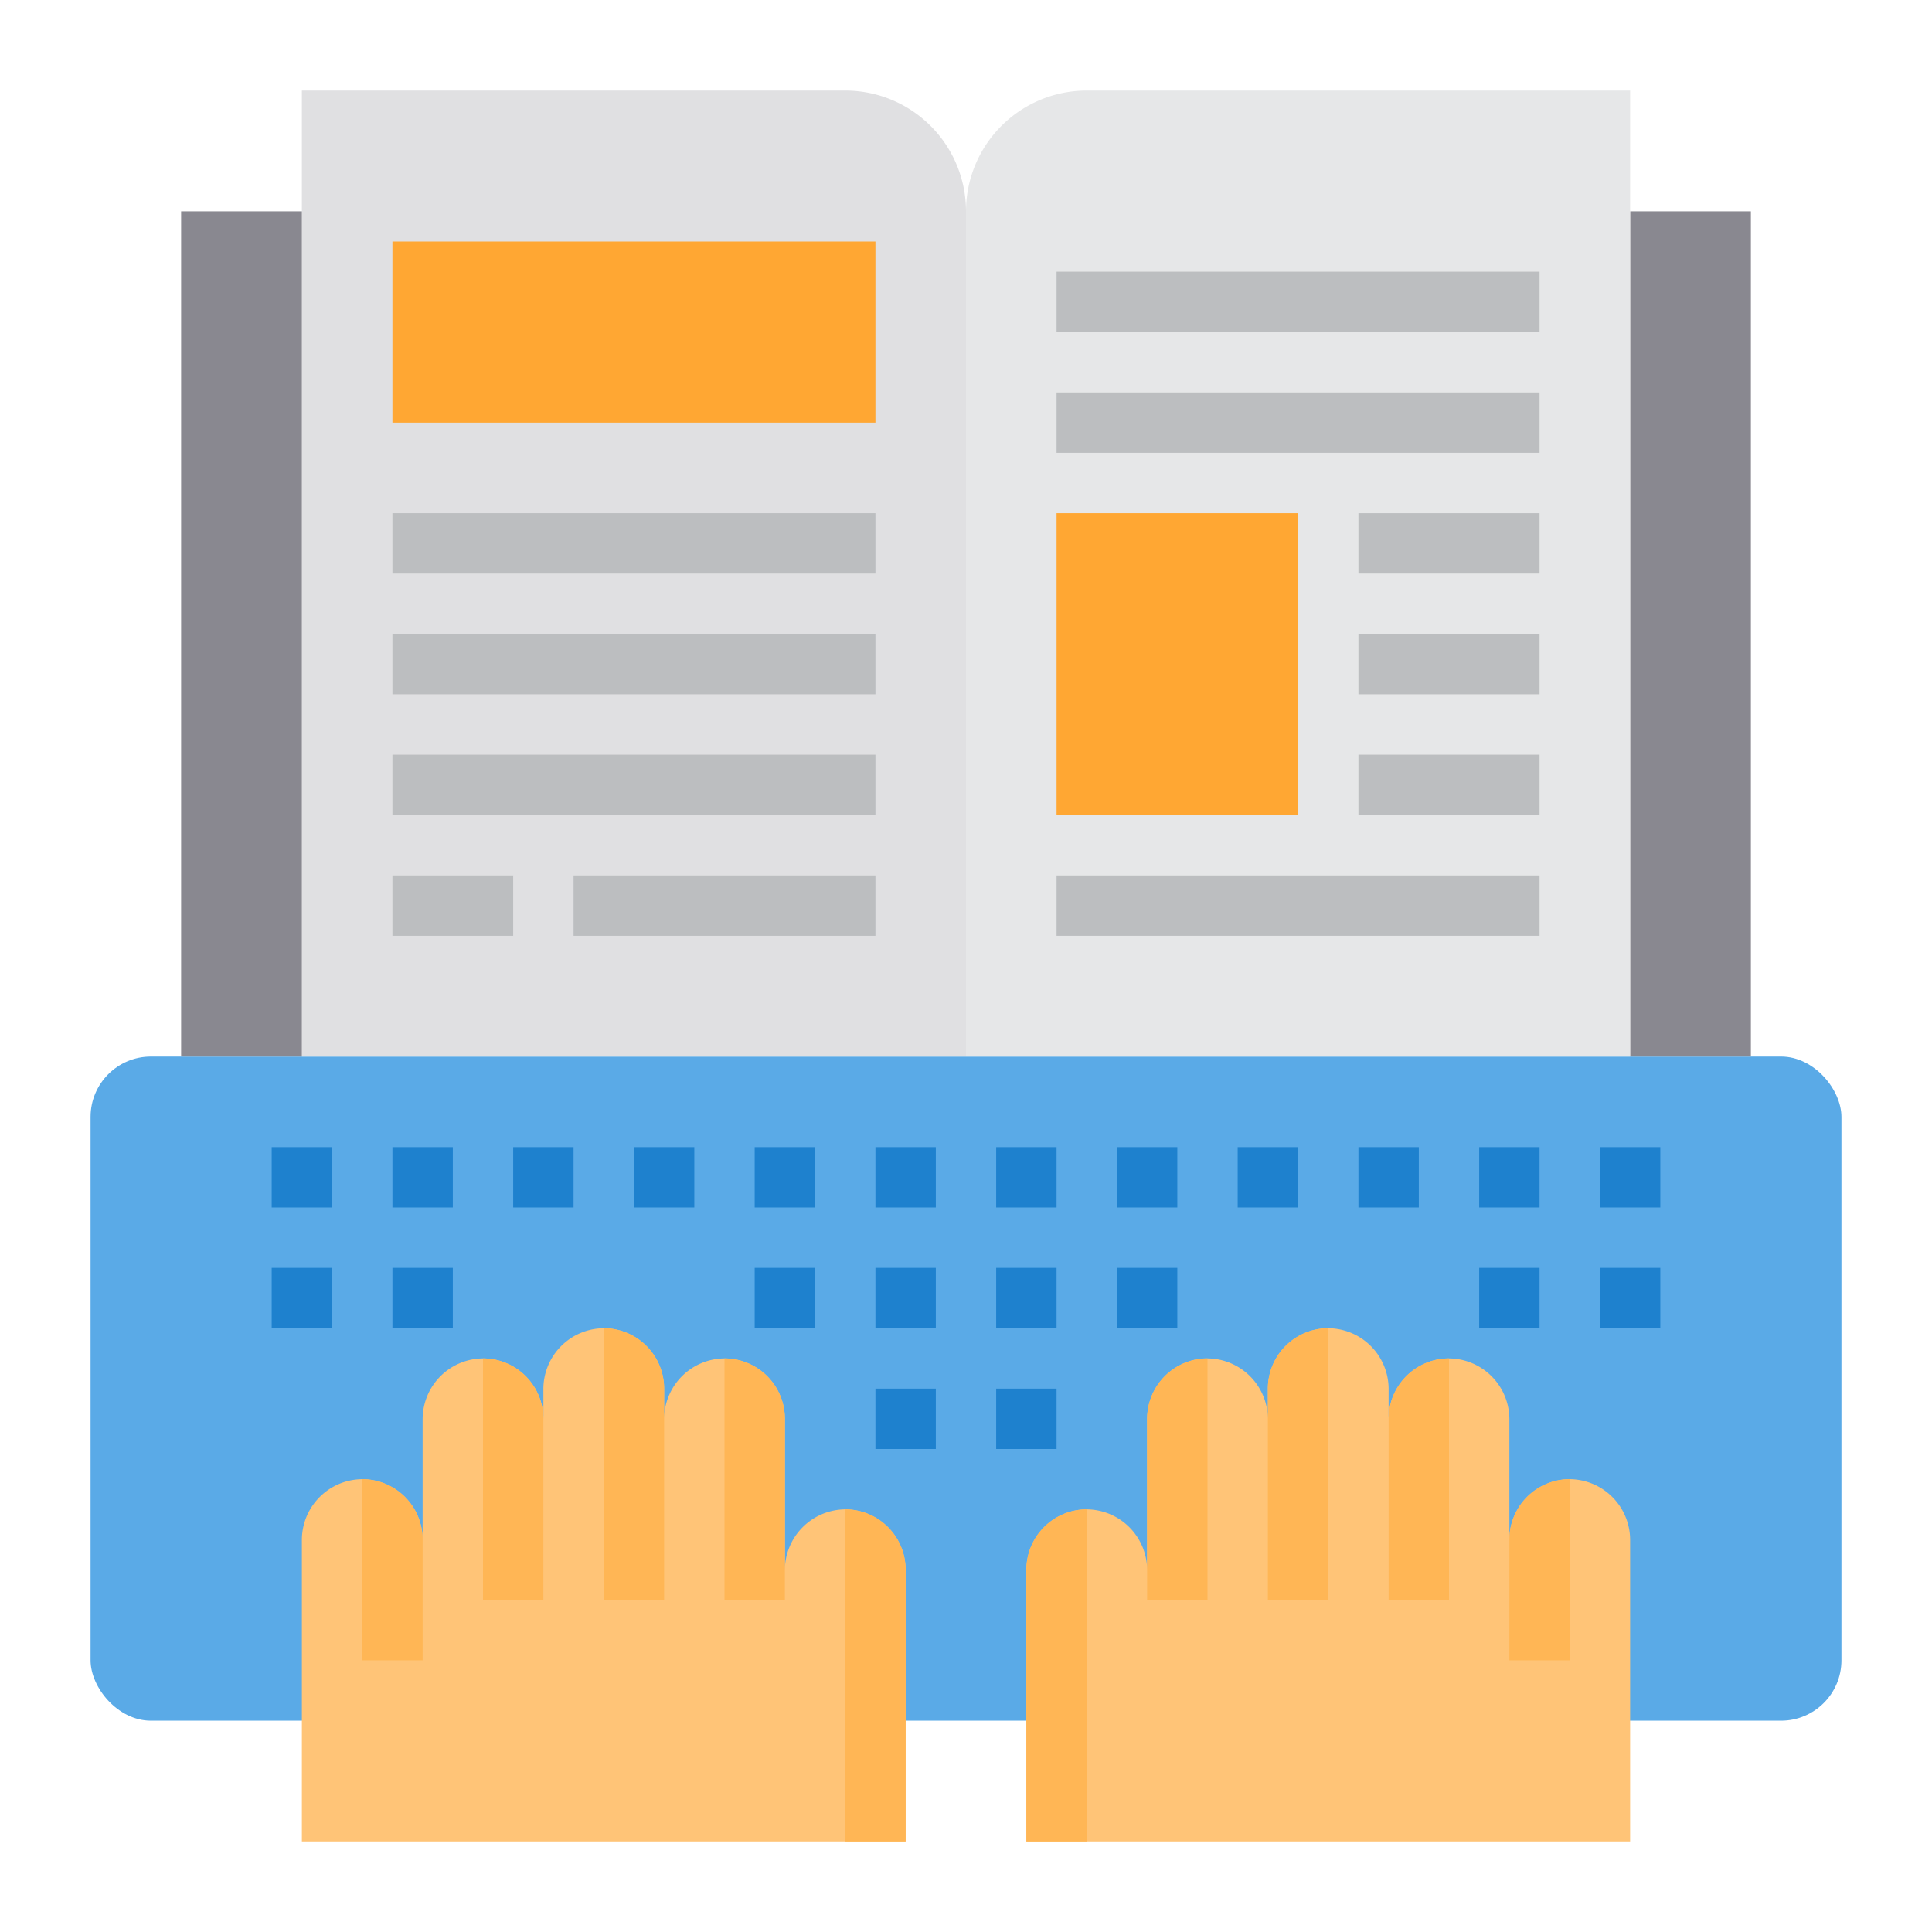 <svg height="512" viewBox="0 0 64 64" width="512" xmlns="http://www.w3.org/2000/svg"><g id="Ebook-Learning-Open_Book-Education-Keyboard" data-name="Ebook-Learning-Open Book-Education-Keyboard"><rect fill="#5aaae7" height="22" rx="2" width="58" x="3" y="35"/><path d="m58 7v28h-4v-21-7z" fill="#898890"/><path d="m54 51v10h-20v-9a2.006 2.006 0 0 1 2-2 2.015 2.015 0 0 1 2 2v-5a2.014 2.014 0 0 1 1.6-1.96 1.752 1.752 0 0 1 .4-.04 2.015 2.015 0 0 1 2 2v-1a2.006 2.006 0 0 1 2-2 2.015 2.015 0 0 1 2 2v1a2.006 2.006 0 0 1 2-2 2.015 2.015 0 0 1 2 2v4a2.006 2.006 0 0 1 2-2 2.015 2.015 0 0 1 2 2z" fill="#ffc477"/><path d="m54 3v32h-22v-28a4 4 0 0 1 4-4z" fill="#e6e7e8"/><path d="m35 17h8v10h-8z" fill="#ffa733"/><path d="m32 7v28h-22v-32h18a4 4 0 0 1 4 4z" fill="#e0e0e2"/><path d="m30 52v9h-20v-10a2.015 2.015 0 0 1 2-2 2.006 2.006 0 0 1 2 2v-4a2.015 2.015 0 0 1 2-2 2.006 2.006 0 0 1 2 2v-1a2.015 2.015 0 0 1 2-2 2.006 2.006 0 0 1 2 2v1a2.015 2.015 0 0 1 2-2 2.006 2.006 0 0 1 2 2v5a2.015 2.015 0 0 1 2-2 2.006 2.006 0 0 1 2 2z" fill="#ffc477"/><path d="m13 8h16v6h-16z" fill="#ffa733"/><path d="m6 7h4v28h-4z" fill="#898890"/><path d="m13 17h16v2h-16z" fill="#bcbec0"/><path d="m13 21h16v2h-16z" fill="#bcbec0"/><path d="m35 9h16v2h-16z" fill="#bcbec0"/><path d="m35 13h16v2h-16z" fill="#bcbec0"/><path d="m45 17h6v2h-6z" fill="#bcbec0"/><path d="m13 25h16v2h-16z" fill="#bcbec0"/><path d="m45 21h6v2h-6z" fill="#bcbec0"/><path d="m45 25h6v2h-6z" fill="#bcbec0"/><path d="m13 29h4v2h-4z" fill="#bcbec0"/><path d="m19 29h10v2h-10z" fill="#bcbec0"/><path d="m35 29h16v2h-16z" fill="#bcbec0"/><g fill="#1e81ce"><path d="m9 38h2v2h-2z"/><path d="m13 38h2v2h-2z"/><path d="m17 38h2v2h-2z"/><path d="m21 38h2v2h-2z"/><path d="m25 38h2v2h-2z"/><path d="m29 38h2v2h-2z"/><path d="m33 38h2v2h-2z"/><path d="m37 38h2v2h-2z"/><path d="m49 42h2v2h-2z"/><path d="m37 42h2v2h-2z"/><path d="m25 42h2v2h-2z"/><path d="m13 42h2v2h-2z"/><path d="m41 38h2v2h-2z"/><path d="m45 38h2v2h-2z"/><path d="m49 38h2v2h-2z"/><path d="m53 38h2v2h-2z"/><path d="m9 42h2v2h-2z"/><path d="m29 42h2v2h-2z"/><path d="m33 42h2v2h-2z"/><path d="m29 46h2v2h-2z"/><path d="m33 46h2v2h-2z"/><path d="m53 42h2v2h-2z"/></g><path d="m12 49v6h2v-4a2 2 0 0 0 -2-2z" fill="#ffb655"/><path d="m16 45v8h2v-6a2 2 0 0 0 -2-2z" fill="#ffb655"/><path d="m24 45v8h2v-6a2 2 0 0 0 -2-2z" fill="#ffb655"/><path d="m28 50v11h2v-9a2 2 0 0 0 -2-2z" fill="#ffb655"/><path d="m20 44v9h2v-7a2 2 0 0 0 -2-2z" fill="#ffb655"/><path d="m52 49v6h-2v-4a2 2 0 0 1 2-2z" fill="#ffb655"/><path d="m48 45v8h-2v-6a2 2 0 0 1 2-2z" fill="#ffb655"/><path d="m40 45v8h-2v-6a2 2 0 0 1 2-2z" fill="#ffb655"/><path d="m36 50v11h-2v-9a2 2 0 0 1 2-2z" fill="#ffb655"/><path d="m44 44v9h-2v-7a2 2 0 0 1 2-2z" fill="#ffb655"/></g></svg>